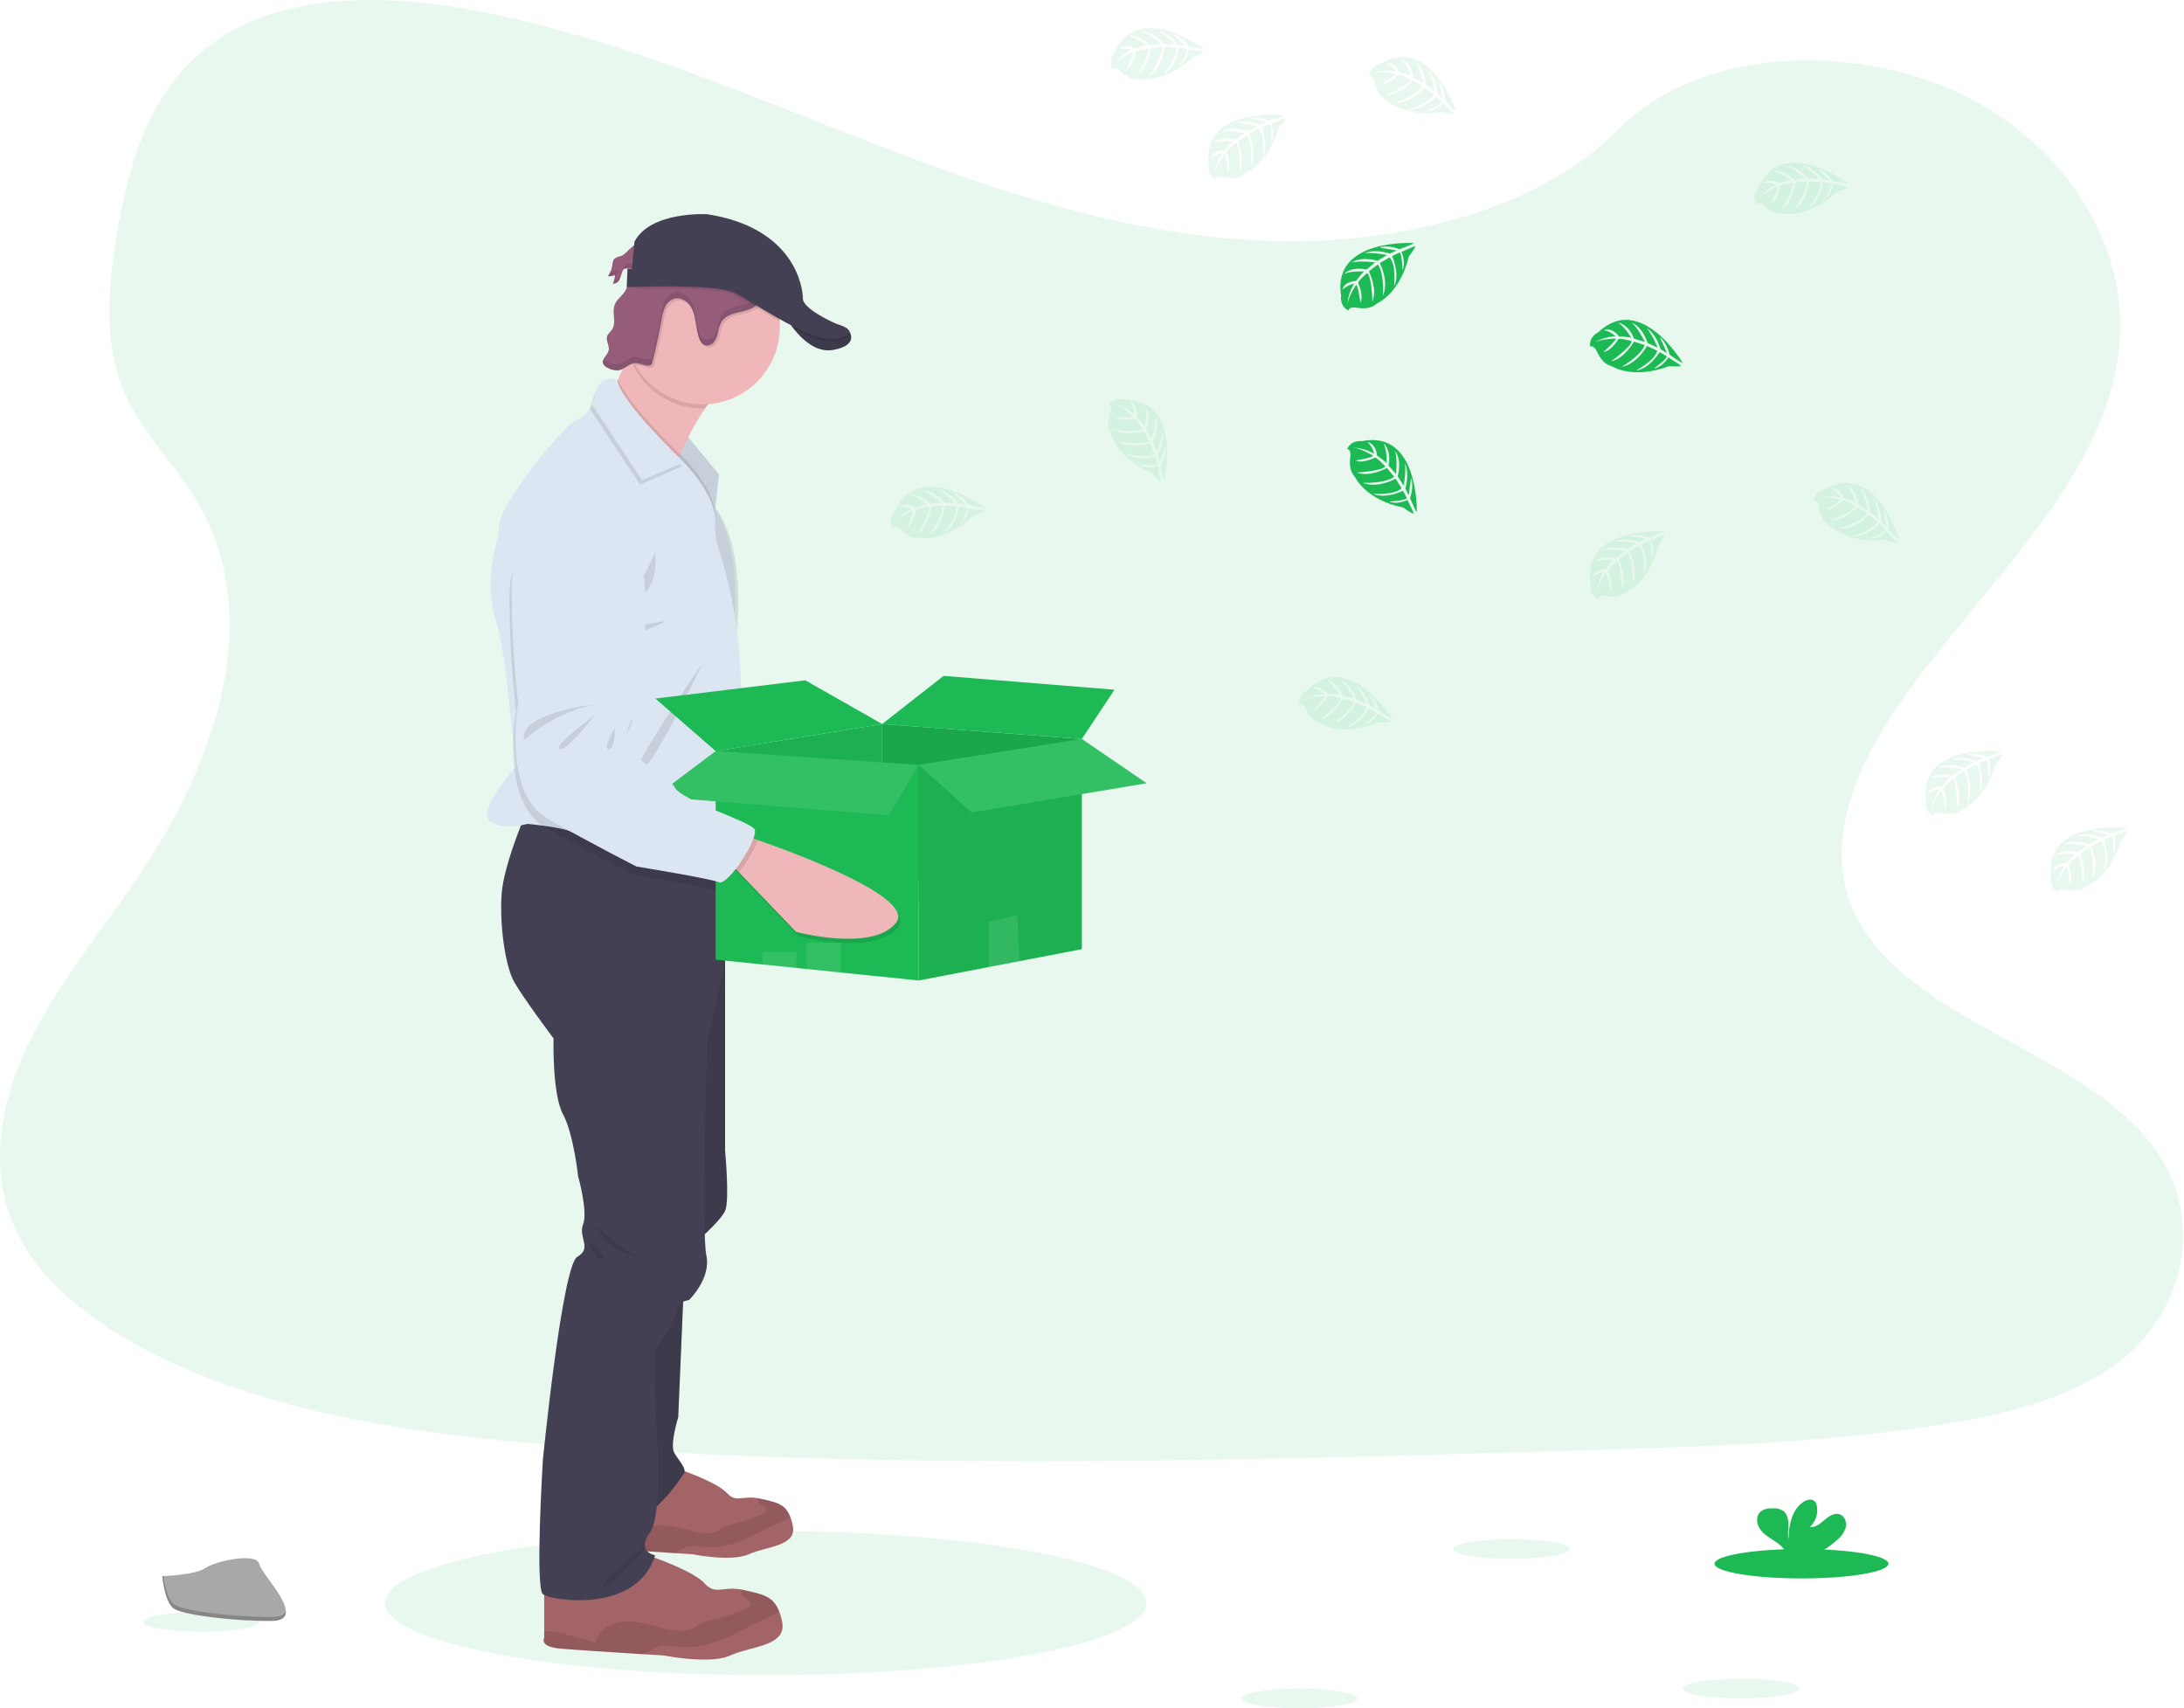 <svg xmlns="http://www.w3.org/2000/svg" version="1.1" viewBox="0 0 1010 790">
  <g fill="none" fill-rule="nonzero" stroke="none" stroke-width="1" transform="translate(-.004 .003)">
    <ellipse cx="354.134" cy="741.267" fill="#1DB954" opacity=".1" rx="176.1" ry="33.36"/>
    <path fill="#1DB954" d="M586.554 111.397c-64.72-2.24-126.36-23.14-185.22-46-58.86-22.86-117.16-48.18-180.33-60.29-40.63-7.79-87.1-8.9-119.83 12.86-31.51 21-41.69 57.15-47.16 90.72-4.12 25.26-6.54 51.85 4.74 75.5 7.84 16.42 21.74 30.22 31.36 45.95 33.47 54.72 9.81 122.2-26.45 175.63-17 25.06-36.75 49-49.88 75.65-13.13 26.65-19.2 57.29-7.71 84.55 11.38 27 38.51 47.24 67.9 61.49 59.69 28.95 130 37.23 198.61 41.93 151.83 10.38 304.46 5.89 456.69 1.38 56.34-1.66 112.92-3.35 168.34-12.06 30.78-4.84 62.55-12.52 84.9-31.06 28.36-23.53 35.39-63.37 16.38-92.87-31.88-49.5-120-61.79-142.31-114.9-12.26-29.24.33-61.8 18.16-88.91 38.24-58.17 102.33-109.2 105.7-175.68 2.32-45.66-28.49-91.39-76.13-113-49.93-22.65-119.18-19.8-156 17.69-37.95 38.56-104.61 53.41-161.76 51.42z" opacity=".1"/>
    <path fill="url(#linearGradient-1)" d="M535.124 361.737l-30.63-20.65 15.45-23-80.9-6.45-29.07 22.48-36.39-20.4-30.35 3.65-.36-8c-.376-8.34-1.214-16.653-2.51-24.9.13-2.5.22-5.37.21-8.49 0-13.15-1.78-30.58-9.6-42.2l1.8-16.18-14.6-17.25c2.345-4.67 5.018-9.168 8-13.46.5-.72 1-1.42 1.54-2.1 18.95-1.37 33.9-16.95 33.9-36 0-.88 0-1.76-.1-2.63 0-.35-.07-.71-.11-1.06 1.85 1 3.72 2 5.59 3 .35.5.75 1 1.19 1.59l.09.11.56.69.18.21c.2.24.41.47.62.71l.14.16c.53.59 1.09 1.19 1.69 1.78.071.058.138.122.2.19l.75.7.21.19c.64.57 1.32 1.12 2 1.64l.22.16.86.59.28.18c.33.2.67.41 1 .6l.12.07c.39.21.79.41 1.19.6l.2.08c.34.147.673.287 1 .42l.31.11c.35.12.69.23 1.05.33l.22.06c.44.11.88.2 1.33.27h.05c.424.069.851.112 1.28.13h.29c.383.02.767.02 1.15 0h.25c.48-.028.957-.084 1.43-.17 2.237-.294 4.386-1.065 6.3-2.26.487-.326.919-.728 1.28-1.19 2-2.62-.2-5.49-.2-5.49-.78-1.86-5.84-3.17-5.84-3.17s-16-6.68-16-12-4-32.92-45.29-39.23c0 0-26.86-1.51-34.41 12.87l-.16 1.68c-2.22 1.39-4.06 4.18-6.25 5-.946.203-1.859.54-2.71 1v-.19c-.253.221-.46.489-.61.79-.47.936-.752 1.955-.83 3-.225 1.276-.668 2.504-1.31 3.63-.179.32-.379.627-.6.92l-.17.27c1.161.09 2.327-.098 3.4-.55-.169 1.369-.505 2.712-1 4 1.298.042 2.502-.677 3.08-1.84v-.08l.13-.18c.251-.463.459-.948.62-1.45l-.11.12c.2-.65.38-1.31.6-1.95.101-.36.267-.699.49-1 .541-.546 1.31-.802 2.07-.69l-.41 8.67h.18a11.83 11.83 0 01-.88 1.82c-1.42 2.3-4 3.87-4.95 6.39-.41 1.215-.566 2.502-.46 3.78 0 .75.09 1.51.15 2.26v-.06c.14 2 .18 3.9-.9 5.51-.74 1.1-1.93 1.93-2.34 3.18-.113.348-.164.714-.15 1.08.08 1.096.309 2.176.68 3.21a.14.14 0 000-.06c.249.761.308 1.571.17 2.36-.45 2-2.88 3.67-2.76 5.58-.007.251.03.502.11.74.468.933 1.277 1.649 2.26 2 1.542.877 3.312 1.267 5.08 1.12.662-.12 1.303-.339 1.9-.65-.7 1.61-1.42 3.2-2.15 4.71-.11.24-.23.48-.35.72 0 0-6.18-4.13-9.69 4.29-1.025 1.75-1.758 3.655-2.17 5.64a13.42 13.42 0 01-.74 2.32c-1.558 2.638-3.89 4.733-6.68 6-7.16 3.28-36.08 39.35-36.59 48.69-.25 3.646-.867 7.257-1.84 10.78-2.277 8.295-2.861 16.964-1.72 25.49.357 2.755.949 5.475 1.77 8.13 3.07 9.33 5.12 26.74 5.12 26.74l3.32 30.22c-.123 4.171.057 8.345.54 12.49-3.39 3.87-17 20-11.8 24.39 4 3.46 11 2.89 14.93 2.18-3.31 8.19-8.52 22.43-9.21 32.21-1 14.47 1.71 33.64 6 41 4.29 7.36 18.59 26.24 18.59 26.24s-.67 25.9 4.44 35.31c5.11 9.41 7.17 28.93 7.17 28.93s4.77 16.48 2.38 22.54c-2.39 6.06 4.43 11.1-2.73 15.13-7.16 4.03-16.32 94.86-16.32 94.86s-3.69 59.53 0 62.56c.197.144.408.267.63.37v20s-2.56 4.2 7.85 5.05c7.13.57 27.34 1.86 39.33 2.61l9.29.58s22 4.38 31.72 0c9.72-4.38 26.95-4.28 24.39-15.85a32.92 32.92 0 00-1.36-4.63c-2.81-7.18-7.58-8-16.37-10-.51-.11-1-.21-1.45-.29-9.26-1.61-12.3 2.7-17.49-2.91-4.51-4.85-18.87-10.28-23.76-12 .12-.36.27-.71.39-1.08-1.385-.235-2.673-.863-3.71-1.81l13.25.84 7.89.49s18.7 3.73 27 0 22.9-3.63 20.72-13.46c-.287-1.34-.672-2.656-1.15-3.94-2.39-6.1-6.45-6.77-13.92-8.46-.43-.09-.83-.18-1.23-.25-7.87-1.37-10.45 2.29-14.86-2.47-3.78-4.06-15.71-8.61-20-10.16 0-2.22-3-5.38-4.89-8.55-2.22-3.7 1.88-16.65 1.88-16.65l2.34-53.73c.891-.397 1.834-.666 2.8-.8 0 0 10.58-10.1 8.19-20.86-.487-3.254-.741-6.539-.76-9.83 3.48-3.23 8.27-8 9.63-10.94 2.22-4.79 0-28 0-28v-88.75l17.7 1.79 16.06 1.65 4.89.5 16.06 1.62 36.91 3.73 33.26-6.3 14.39-2.72 29.59-5.6v-72.4l30.63-5.06zm-243.61-239.91l-2.06-.22c.68.03 1.4.16 2.06.22z"/>
    <path fill="#EFB7B9" d="M463.334 408.747c-10 14.31-45.95 6.73-45.95 6.73l-27.86-26.07-3.75-3.53 6.29-13.36s2 .55 5.43 1.53c18.01 5.23 74.28 22.67 65.84 34.7z"/>
    <path fill="#000000" d="M397.474 374.047c-1.23 4.28-4.6 10.69-7.95 15.36l-3.75-3.53 6.29-13.36s2.02.55 5.41 1.53z" opacity=".1"/>
    <path fill="#DCE6F2" d="M301.924 223.387s-25.68 11.39-24.42 39.36c.907 18.02 2.87 35.97 5.88 53.76 0 0-5.25 42.09 16.61 52.94 21.86 10.85 42.09 19.77 42.09 19.77s34.2 3.68 38.45 5.2 17.53-21.72 15.08-25.34c-2.45-3.62-33.84-11.21-37.84-17.25-4-6.04-13.25-9.77-13.25-9.77s-9.55-5.78-10.2-11c-.65-5.22 1.87-9.11 2.51-11.4.64-2.29 2.26-24.4 2.26-24.4s10.78-78.7-37.17-71.87z"/>
    <path fill="#000000" d="M318.874 315.357s-35.23 5.9-31.82 18.23c0 0 12.79-13.31 31.82-18.23zM319.144 320.347s-19.37 15.81-15.58 16.62c3.79.81 15.58-16.62 15.58-16.62zM328.454 325.857s-5.19 10.63-2 9.91c3.19-.72 2-9.91 2-9.91z" opacity=".1"/>
    <path fill="#000000" d="M398.774 375.177l-2.14-.61c.61-2 .78-3.62.28-4.37-2.45-3.62-33.82-11.2-37.81-17.25-3.99-6.05-13.25-9.77-13.25-9.77s-9.55-5.78-10.2-11c-.65-5.22 1.87-9.11 2.51-11.4.64-2.29 2.26-24.41 2.26-24.41s10.75-78.69-37.2-71.86c0 0-25.68 11.4-24.43 39.37.907 18.02 2.874 35.971 5.89 53.76 0 0-5.25 42.09 16.61 52.94 21.86 10.85 42.09 19.77 42.09 19.77s34.19 3.67 38.45 5.2c1.61.58 4.52-2.41 7.37-6.52l1.62 1.51 27.86 26.06s35.95 7.59 45.95-6.72c8.45-12.04-47.81-29.48-65.86-34.7z" opacity=".1"/>
    <path fill="#965D7B" d="M287.144 118.407c-.979.191-1.917.554-2.77 1.07-1 .83-1 2.25-1.25 3.49-.294 1.725-.978 3.36-2 4.78 1.138.083 2.279-.105 3.33-.55-.171 1.369-.507 2.712-1 4 1.273.032 2.446-.684 3-1.83.529-1.127.948-2.302 1.25-3.51.094-.361.257-.701.48-1 .92-1.09 2.63-.6 4.05-.46 2.407.203 4.734-.915 6.08-2.92 1.51-2.29 1.6-8.15-2-8.77-3.76-.62-6.1 4.56-9.17 5.7z"/>
    <g fill="#000000" opacity=".1">
      <path d="M284.274 120.707c.09-.49.15-1 .26-1.49-.95.83-1 2.24-1.25 3.49a11 11 0 01-.59 2.11c.787-1.255 1.324-2.651 1.58-4.11zM284.594 128.967c.498-1.287.834-2.63 1-4-1.001.421-2.085.61-3.17.55a11.57 11.57 0 01-1.15 2c1.134.088 2.272-.097 3.32-.54-.166 1.37-.502 2.713-1 4 1.272.03 2.444-.685 3-1.83a7.46 7.46 0 00.6-1.43c-.596.833-1.577 1.305-2.6 1.25zM293.374 122.167c-1.42-.14-3.14-.63-4.06.46-.219.302-.382.64-.48 1-.09.26-.17.53-.24.8.95-.75 2.49-.35 3.78-.22 2.405.196 4.73-.92 6.08-2.92.303-.486.529-1.015.67-1.57-1.391 1.721-3.545 2.639-5.75 2.45z"/>
    </g>
    <path fill="#DCE6F2" d="M317.244 200.997l15.25 18.34-1.99 18.51-18.43-28.85z"/>
    <path fill="#000000" d="M332.484 219.337l-1.87 17.41-.12 1.1-16.63-26.04-1.79-2.81.52-.81 4.64-7.19 1.03 1.24z" opacity=".1"/>
    <path fill="#EFB7B9" d="M340.404 176.167c-5.16 1.48-10.09 6.56-14.38 12.73-2.9 4.257-5.493 8.715-7.76 13.34-1.41 2.82-2.65 5.53-3.68 7.89l-.72 1.68c-1.74 4.11-2.71 6.86-2.71 6.86s-39.5-29.7-33.25-31.7c2.1-.67 4.86-5.17 7.59-10.84l.34-.72c1.73-3.64 3.43-7.7 4.94-11.52 3.09-7.85 5.38-14.67 5.38-14.67s60 22.45 44.25 26.95z"/>
    <path fill="#444053" d="M364.034 147.547s9.12 16.5 21.37 14.25c12.25-2.25 7.21-8.86 7.21-8.86l-28.58-5.39z"/>
    <path fill="#A36468" d="M346.364 718.697c-8.08 3.69-26.35 0-26.35 0l-7.7-.48c-10-.64-26.74-1.72-32.66-2.2-8.64-.71-6.52-4.25-6.52-4.25v-21.39l41.92-10.62s16.57 5.67 21.11 10.62c4.31 4.72 6.83 1.09 14.52 2.45.38.07.78.15 1.2.25 7.3 1.67 11.26 2.33 13.6 8.38.47 1.271.848 2.574 1.13 3.9 2.16 9.74-12.18 9.67-20.25 13.34z"/>
    <path fill="#000000" d="M365.484 701.457c-1.502.939-3.081 1.748-4.72 2.42-5.5 2.51-10.73 5.57-16.29 7.94-5.56 2.37-11.55 4.06-17.57 3.61-3.15-.23-6.37-1-9.38-.1-1.861.719-3.615 1.691-5.21 2.89-10-.64-26.74-1.72-32.66-2.2-8.64-.71-6.52-4.25-6.52-4.25v-2.5c.31 0 .66-.09 1.06-.12 2.069-.033 4.13.274 6.1.91 4.34 1.18 8.66 2.34 13 3.5.721-2.722 2.529-5.029 5-6.38 2.477-1.315 5.257-1.953 8.06-1.85 6.73.09 13.1 3.28 19.82 3.6 1.879.173 3.77-.144 5.49-.92.92-.46 1.73-1.13 2.63-1.64 1.44-.697 2.962-1.211 4.53-1.53 4.407-1.097 8.734-2.494 12.95-4.18 1.2-.47 2.6-1.32 2.44-2.6-.21-1.7-2.88-1.9-3.58-3.46-.25-.57-.221-1.225.08-1.77.38.07.78.15 1.2.25 7.27 1.67 11.23 2.33 13.57 8.38z" opacity=".1"/>
    <path fill="#A36468" d="M337.824 765.497c-9.5 4.34-31 0-31 0l-9.05-.53c-11.72-.75-31.46-2-38.43-2.59-10.17-.84-7.67-5-7.67-5v-25.21l49.33-12.5s19.5 6.67 24.84 12.5c5.07 5.55 8 1.28 17.09 2.88.45.08.92.18 1.41.29 8.59 2 13.25 2.75 16 9.87a32.1 32.1 0 011.33 4.59c2.48 11.46-14.35 11.37-23.85 15.7z"/>
    <path fill="#000000" d="M360.324 745.207c-1.767 1.104-3.624 2.057-5.55 2.85-6.47 2.95-12.63 6.55-19.17 9.34-6.54 2.79-13.59 4.77-20.68 4.25-3.7-.27-7.49-1.2-11-.12-2.199.857-4.269 2.014-6.15 3.44-11.72-.75-31.46-2-38.43-2.59-10.17-.84-7.67-5-7.67-5v-2.94c.414-.068.831-.114 1.25-.14 2.436-.044 4.863.317 7.18 1.07l15.29 4.12c.861-3.212 3.005-5.928 5.93-7.51 2.915-1.554 6.189-2.306 9.49-2.18 7.92.11 15.41 3.86 23.32 4.24 2.203.201 4.42-.168 6.44-1.07 1.09-.55 2-1.34 3.1-1.93 1.691-.828 3.483-1.433 5.33-1.8 5.157-1.301 10.222-2.945 15.16-4.92 1.41-.56 3.06-1.56 2.87-3.06-.25-2-3.39-2.24-4.22-4.08-.283-.673-.247-1.438.1-2.08.45.08.92.18 1.41.29 8.59 1.92 13.25 2.7 16 9.82z" opacity=".1"/>
    <path fill="#444053" d="M316.324 592.507l-2.67 62.83s-4 12.83-1.83 16.5 5.83 7.33 4.5 9.5-17.33 25.63-22.5 16.63c-5.17-9-10.27-48-10.27-48l4.77-48.17 28-9.29zM327.904 435.967l7.42 9.92v86.28s2.17 23 0 27.75-13.17 14.25-13.17 14.25l-9.25-47.5 2-50.25 13-40.45z"/>
    <path fill="#000000" d="M316.324 592.507l-2.67 62.83s-4 12.83-1.83 16.5 5.83 7.33 4.5 9.5-17.33 25.63-22.5 16.63c-5.17-9-10.27-48-10.27-48l4.77-48.17 28-9.29zM327.904 435.967l7.42 9.92v86.28s2.17 23 0 27.75-13.17 14.25-13.17 14.25l-9.25-47.5 2-50.25 13-40.45z" opacity=".1"/>
    <path fill="#444053" d="M335.324 399.167v46.67l-8.33 36.33s-2.67 87.67-.34 98.33c2.33 10.66-8 20.67-8 20.67s-6 .67-6 5.33-10 18-10 18l.33 26s4.34 48.67-2.33 58c-6.67 9.33 2.33 10.67 2.33 10.67-8.33 27.33-48.33 21-51.94 18-3.61-3 0-62 0-62s8.94-90 15.94-94 .34-9 2.67-15-2.33-22.33-2.33-22.33-2-19.34-7-28.67c-5-9.33-4.34-35-4.34-35s-14-18.67-18.16-26c-4.16-7.33-6.84-26.33-5.84-40.67.68-9.69 5.77-23.8 9-31.92 1.55-3.89 2.67-6.41 2.67-6.41l.95.25 54.62 14.3 36.1 9.45z"/>
    <path fill="#000000" d="M340.404 176.167c-5.16 1.48-10.09 6.56-14.38 12.73h-1.12c-12.799.009-24.625-6.831-31-17.93-1.309-2.259-2.362-4.658-3.14-7.15 3.09-7.85 5.38-14.67 5.38-14.67s60.01 22.52 44.26 27.02z" opacity=".1"/>
    <path fill="#EFB7B9" d="M360.654 151.167c.024 14.995-9.311 28.411-23.379 33.599-14.068 5.189-29.879 1.047-39.597-10.373-9.718-11.42-11.276-27.69-3.904-40.747 1.084-1.936 2.349-3.764 3.78-5.46 2.358-2.809 5.13-5.244 8.22-7.22 10.618-6.747 24-7.417 35.239-1.764 11.239 5.653 18.679 16.797 19.591 29.344.02.88.05 1.75.05 2.62z"/>
    <path fill="#000000" d="M330.614 236.747l-.12 1.1-16.63-26c-1.74 4.11-2.71 6.86-2.71 6.86s-39.5-29.74-33.25-31.74c2.1-.67 4.86-5.17 7.59-10.84l.34-.72c2.9 8.64 19.75 25.91 26.76 32.83.81.8 1.48 1.46 2 1.94l1.07 1 .56.56c2.55 2.63 13.31 14.23 14.39 25.01z" opacity=".1"/>
    <path fill="#DCE6F2" d="M343.044 324.967l-1.82 58.57-.32 10.43s-21.56-2-41.68-4.2c-16.2-1.77-31.47-3.68-33.82-4.8-3-1.41-9.43-2.5-14.5-3.19-3.92-.53-7-.81-7-.81s-1.15.34-2.92.66c-3.86.7-10.64 1.27-14.59-2.16-5.05-4.39 8.22-20.34 11.53-24.17l.73-.83-1.25-11.55-3.25-29.95s-2-17.25-5-26.5c-.802-2.63-1.381-5.323-1.73-8.05-1.115-8.448-.544-17.034 1.68-25.26.95-3.495 1.553-7.076 1.8-10.69.5-9.25 28.75-45 35.75-48.25 3.149-1.468 5.683-3.995 7.16-7.14.488-.989.854-2.033 1.09-3.11 3-13 10.59-7.84 10.59-7.84 1.83 10.17 30.16 37.09 30.16 37.09l.56.56c2.81 2.88 15.33 16.4 14.44 27.94-.178 4.295.464 8.585 1.89 12.64 5.763 18.145 9.075 36.978 9.85 56l.65 14.61z"/>
    <path fill="#000000" d="M302.904 255.417s-7 17-12.25 19.75 14.75 5.8 12.25-19.75zM308.154 287.167s-16 2-16 5 16-5 16-5zM324.904 306.667s-23.25 49.5-29.75 51 29.75-51 29.75-51zM315.214 215.727l-19.23 8.36-23.21-35.06c.488-.989.854-2.033 1.09-3.11 3-13 10.59-7.84 10.59-7.84 1.83 10.17 30.16 37.09 30.16 37.09l.6.56z" opacity=".1"/>
    <path fill="#DCE6F2" d="M316.214 213.727l-19.23 8.36-23.21-35.06c.488-.989.854-2.033 1.09-3.11 3-13 10.59-7.84 10.59-7.84 1.83 10.17 30.16 37.09 30.16 37.09l.6.56z"/>
    <path fill="#000000" d="M340.904 393.967s-21.56-2-41.68-4.2l36.1 9.45v11c-1.58 1.43-2.95 2.17-3.84 1.79-4.16-1.75-38.11-7.25-38.11-7.25s-19.72-10-41-22a16.43 16.43 0 01-1.5-.94c-2.481-1.685-4.619-3.826-6.3-6.31-3.93-5.69-5.85-13-6.68-20.17-.467-4.109-.64-8.246-.52-12.38.103-4.687.531-9.362 1.28-13.99-2.058-17.926-3.06-35.957-3-54 .25-28 26.5-38 26.5-38 48.25-4.25 33.29 73.75 33.29 73.75s-2.79 22-3.55 24.25c-.76 2.25-3.49 6-3.12 11.25.37 5.25 9.59 11.53 9.59 11.53s9 4.22 12.71 10.47c2.7 4.61 20.24 10.86 30.15 15.32l-.32 10.43zM357.064 128.967c.018 1.647-.323 3.278-1 4.78a29.55 29.55 0 01-1.78 3.56c-1.052 2.107-2.546 3.962-4.38 5.44-2.31 1.65-5.23 2.11-8 2.78-2.77.67-5.65 1.74-7.23 4.1-.856 1.517-1.429 3.178-1.69 4.9-.265 1.721-.952 3.349-2 4.74-1.122 1.396-3.047 1.857-4.68 1.12-.836-.564-1.471-1.38-1.81-2.33-1.14-2.57-1.43-5.42-1.89-8.19-.46-2.77-1.11-5.62-2.81-7.85-1.7-2.23-4.71-3.7-7.38-2.83-1.806.695-3.25 2.096-4 3.88-.739 1.767-1.246 3.623-1.51 5.52-1.24 6.787-2.703 13.533-4.39 20.24-.051.275-.164.535-.33.76-.266.265-.625.416-1 .42-2.24.3-4.39-1.27-6.65-1.1-.233.016-.464.052-.69.11-7.485-13.008-6.043-29.308 3.61-40.8l.18-.05c1.503-.534 2.87-1.394 4-2.52 1.444-1.445 2.78-2.992 4-4.63l.8-1c2.299-2.769 4.917-5.256 7.8-7.41.787-.645 1.69-1.134 2.66-1.44.83-.162 1.681-.189 2.52-.08 3.453.415 6.935.545 10.41.39 2.421-.381 4.862-.628 7.31-.74 6.33.18 11.73 4.65 15.73 9.55 2.15 2.51 4.07 5.4 4.2 8.68z" opacity=".1"/>
    <path fill="#965D7B" d="M289.104 134.597c-1.39 2.28-3.9 3.83-4.84 6.33-1.38 3.63.95 8.15-1.19 11.39-.71 1.09-1.88 1.9-2.28 3.15-.68 2.11 1.18 4.36.7 6.53s-3.34 4-2.58 6.12c.449.925 1.237 1.641 2.2 2 1.515.869 3.259 1.256 5 1.11 2.73-.45 4.76-3.13 7.53-3.33 2.25-.16 4.4 1.4 6.64 1.11.375-.013.732-.167 1-.43.17-.223.283-.484.33-.76 1.68-6.7 3.147-13.447 4.4-20.24.255-1.898.76-3.754 1.5-5.52.756-1.78 2.198-3.179 4-3.88 2.67-.86 5.67.6 7.38 2.83s2.36 5.08 2.82 7.85c.46 2.77.75 5.62 1.88 8.19.343.953.981 1.773 1.82 2.34 1.5.87 3.52.18 4.67-1.12 1.054-1.391 1.741-3.024 2-4.75.261-1.719.834-3.376 1.69-4.89 1.58-2.36 4.47-3.43 7.23-4.1 2.76-.67 5.67-1.14 8-2.79 1.831-1.476 3.325-3.328 4.38-5.43 1.48-2.58 2.86-5.38 2.74-8.35-.13-3.24-2.05-6.13-4.1-8.65-4-4.9-9.41-9.37-15.74-9.54-2.449.102-4.89.35-7.31.74-3.475.156-6.957.022-10.41-.4-.84-.1-1.69-.07-2.52.09-.971.297-1.873.786-2.65 1.44-2.886 2.15-5.508 4.634-7.81 7.4-1.485 1.968-3.095 3.839-4.82 5.6-1.131 1.127-2.497 1.991-4 2.53-1 .28-2 .08-2.95.39-2.95.93-3.34 4.78-4.71 7.04z"/>
    <path fill="#000000" d="M385.404 161.787c-8 1.47-14.63-5-18.3-9.72-1.127-1.433-2.153-2.944-3.07-4.52l27.46 5.18 1.11.21s5.05 6.61-7.2 8.85z" opacity=".1"/>
    <g fill="#000000" opacity=".1">
      <path d="M281.494 159.137c.112-1.308-.087-2.624-.58-3.84 0 .1-.09.2-.12.3-.43 1.34.15 2.73.52 4.12a3 3 0 00.18-.58zM283.874 142.767a22.22 22.22 0 00.08 4.15 22.28 22.28 0 00-.08-4.15zM353.324 133.417c-1.052 2.107-2.546 3.962-4.38 5.44-2.31 1.65-5.22 2.11-8 2.78-2.78.67-5.65 1.74-7.23 4.1-.855 1.518-1.427 3.178-1.69 4.9-.26 1.725-.948 3.358-2 4.75-1.15 1.3-3.17 2-4.67 1.12-.839-.567-1.477-1.387-1.82-2.34-1.13-2.57-1.43-5.41-1.88-8.19-.45-2.78-1.12-5.62-2.82-7.85-1.7-2.23-4.71-3.7-7.38-2.83-1.804.698-3.247 2.098-4 3.88-.74 1.766-1.245 3.622-1.5 5.52-1.247 6.793-2.713 13.54-4.4 20.24-.047.276-.16.537-.33.76-.268.263-.625.417-1 .43-2.24.29-4.39-1.27-6.64-1.11-2.77.2-4.8 2.88-7.53 3.32-1.741.156-3.488-.232-5-1.11-.695-.299-1.319-.742-1.83-1.3-.474.679-.61 1.538-.37 2.33.44.931 1.231 1.65 2.2 2 1.512.878 3.259 1.266 5 1.11 2.73-.44 4.76-3.12 7.53-3.32 2.25-.16 4.4 1.4 6.64 1.11.375-.013.732-.167 1-.43.17-.223.283-.484.33-.76 1.68-6.667 3.147-13.413 4.4-20.24.255-1.898.76-3.754 1.5-5.52.753-1.782 2.196-3.182 4-3.88 2.67-.87 5.67.6 7.38 2.83s2.36 5.08 2.82 7.85c.46 2.77.75 5.62 1.88 8.19.343.953.981 1.773 1.82 2.34 1.5.87 3.52.18 4.67-1.12 1.052-1.392 1.74-3.025 2-4.75.263-1.722.835-3.382 1.69-4.9 1.58-2.36 4.47-3.42 7.23-4.1 2.76-.68 5.67-1.13 8-2.78 1.834-1.478 3.328-3.333 4.38-5.44 1.48-2.57 2.86-5.37 2.74-8.34a10.74 10.74 0 00-.12-1.14c-.482 2.289-1.37 4.473-2.62 6.45z"/>
    </g>
    <path fill="#000000" d="M356.104 133.717c2.564 4.56 4.084 9.632 4.45 14.85-8.91-5-17.29-10.49-21.52-12.4-7.37-3.33-34.93-2.83-45.29-2.52 1.084-1.936 2.349-3.764 3.78-5.46 2.367-2.812 5.149-5.246 8.25-7.22 8.299-5.267 18.4-6.887 27.93-4.479 9.53 2.408 17.649 8.632 22.45 17.209l-.05.02zM387.904 157.547c-4.81 1.48-12.66-1.38-20.8-5.48-1.127-1.433-2.153-2.944-3.07-4.52l27.46 5.18c1.82 1.24 2.28 3.01-3.59 4.82z" opacity=".1"/>
    <path fill="#444053" d="M327.034 99.047s-26.25-1.5-33.63 12.75l-1.19 12.63-2-.22-.4 8.59s40.12-1.75 49.25 2.37c9.13 4.12 37.5 24.88 48.87 21.38 11.37-3.5-1-6.75-1-6.75s-15.65-6.63-15.65-11.83-3.88-32.67-44.25-38.92z"/>
    <path fill="#000000" d="M276.404 567.247s16.75 16.25 24 15c0 0-20.5-1.75-24-15zM272.904 574.777s1.5 8.36 5.5 7.54c4-.82-5.5-7.54-5.5-7.54zM299.154 714.497s-23.78 18.5-19.77 19c4.01.5 19.77-19 19.77-19z" opacity=".1"/>
    <path fill="#1DB954" d="M330.964 347.327l77-12.53v72.9l-73.16-3.83z"/>
    <path fill="#000000" d="M330.964 347.327l77-12.53v72.9l-73.16-3.83z" opacity=".05"/>
    <path fill="#1DB954" d="M407.964 334.797l92.34 6.91-5.11 63.44-87.23 2.55z"/>
    <path fill="#000000" d="M407.964 334.797l92.34 6.91-5.11 63.44-87.23 2.55z" opacity=".1"/>
    <path fill="#1DB954" d="M436.354 312.547l-28.39 22.25 92.34 6.91 15.09-22.77zM303.084 323.027l69.32-8.44 35.56 20.21-77 12.53zM424.844 353.727v99.67l-36.07-3.7-15.69-1.6-4.78-.5-15.68-1.61-21.66-2.22v-96.44l76.99 5.24z"/>
    <path fill="#1DB954" d="M500.304 341.707v97.2l-28.91 5.55-14.06 2.7-32.49 6.24v-99.67z"/>
    <path fill="#000000" d="M500.304 438.907l-28.91 5.55-14.06 2.7-32.49 6.24v-99.67l75.46-12.02z" opacity=".05"/>
    <path fill="#1DB954" d="M303.084 368.307l27.88-20.98 93.88 6.4-13.82 23.28z"/>
    <path fill="#FFFFFF" d="M303.084 368.307l27.88-20.98 93.88 6.4-13.82 23.28z" opacity=".1"/>
    <path fill="#1DB954" d="M500.304 341.707l-75.46 12.02 24.56 22 80.83-13.56z"/>
    <path fill="#FFFFFF" d="M500.304 341.707l-75.46 12.02 24.56 22 80.83-13.56zM471.394 444.457l-14.06 2.7v-20.77l13.17-3.32zM388.774 435.957v13.74l-15.69-1.6v-12.14zM368.304 440.287v7.31l-15.68-1.61v-5.7z" opacity=".1"/>
    <path fill="#000000" d="M415.404 428.667c-10.75 13.75-46.25 4.25-46.25 4.25l-26.38-27.52-3.58-3.73 7-13s2 .66 5.34 1.82c17.68 6.18 72.92 26.61 63.87 38.18z" opacity=".1"/>
    <path fill="#EFB7B9" d="M414.404 426.667c-10.75 13.75-46.25 4.25-46.25 4.25l-26.38-27.52-3.58-3.73 7-13s2 .66 5.34 1.82c17.68 6.18 72.92 26.61 63.87 38.18z"/>
    <path fill="#000000" d="M350.494 388.487c-1.46 4.2-5.17 10.42-8.76 14.91l-3.58-3.73 7-13s2.01.66 5.34 1.82z" opacity=".1"/>
    <path fill="#DCE6F2" d="M263.154 232.967s-26.25 10-26.5 38c-.06 18.043.942 36.074 3 54 0 0-7.5 41.75 13.75 53.75s41 22 41 22 33.95 5.5 38.12 7.25c4.17 1.75 18.66-20.75 16.41-24.5s-33.16-13-36.83-19.25c-3.67-6.25-12.71-10.46-12.71-10.46s-9.22-6.29-9.59-11.54c-.37-5.25 2.35-9 3.12-11.25s3.56-24.25 3.56-24.25 14.92-78.05-33.33-73.75z"/>
    <path fill="#000000" d="M275.154 325.667s-35.5 4-32.75 16.5c0 0 13.49-12.61 32.75-16.5zM275.154 330.667s-20.15 14.75-16.45 15.75c3.7 1 16.45-15.75 16.45-15.75zM284.154 336.667s-5.75 10.34-2.5 9.8c3.25-.54 2.5-9.8 2.5-9.8z" opacity=".1"/>
    <path fill="#1DB954" d="M653.774 112.387s-38-2.29-33.56 24.37c0 0-.89 4.71 3.38 6.85 0 0 .07-2 3.9-1.31 1.364.23 2.75.297 4.13.2 1.87-.125 3.647-.859 5.06-2.09 0 0 10.69-4.41 14.85-21.89 0 0 3.08-3.82 3-4.8l-6.42 2.75s2.19 4.63.46 8.48c0 0-.2-8.31-1.44-8.12-.25 0-3.33 1.61-3.33 1.61s3.77 8.06.92 13.93c0 0 1.08-9.94-2.1-13.35l-4.52 2.64s4.41 8.33 1.42 15.13c0 0 .77-10.43-2.37-14.49l-4.1 3.19s4.15 8.22 1.62 13.86c0 0-.33-12.14-2.51-13.06 0 0-3.58 3.16-4.12 4.46 0 0 2.83 6 1.07 9.11 0 0-1.08-8.09-2-8.13 0 0-3.57 5.36-3.94 9 .173-3.393 1.231-6.683 3.07-9.54-2.058.389-3.956 1.373-5.46 2.83 0 0 .55-3.79 6.34-4.12 0 0 3-4.07 3.74-4.32 0 0-5.76-.48-9.25 1.07 0 0 3.07-3.57 10.31-2l4-3.3s-7.58-1-10.8.11c0 0 3.7-3.16 11.89-.86l4.4-2.63s-6.46-1.4-10.31-.89c0 0 4.06-2.19 11.6.18l3.15-1.41s-4.74-.93-6.12-1.08c-1.38-.15-1.46-.53-1.46-.53 2.999-.499 6.077-.153 8.89 1 0 0 6.75-2.43 6.61-2.85z"/>
    <path fill="#1DB954" d="M769.234 245.727s-38-2.29-33.56 24.37c0 0-.89 4.71 3.38 6.85 0 0 .07-2 3.91-1.31 1.364.23 2.75.297 4.13.2 1.848-.134 3.602-.864 5-2.08 0 0 10.7-4.42 14.86-21.9 0 0 3.07-3.81 2.95-4.79l-6.42 2.74s2.19 4.63.47 8.48c0 0-.21-8.31-1.44-8.12-.25 0-3.34 1.61-3.34 1.61s3.78 8.07.93 13.93c0 0 1.08-9.94-2.11-13.35l-4.47 2.61s4.41 8.33 1.42 15.13c0 0 .77-10.43-2.37-14.49l-4.09 3.2s4.14 8.21 1.62 13.85c0 0-.33-12.14-2.51-13.06 0 0-3.58 3.16-4.13 4.46 0 0 2.84 6 1.08 9.11 0 0-1.08-8.09-2-8.13 0 0-3.57 5.36-3.94 9 .179-3.394 1.24-6.682 3.08-9.54-2.06.39-3.961 1.374-5.47 2.83 0 0 .56-3.79 6.35-4.12 0 0 2.95-4.07 3.74-4.32 0 0-5.76-.48-9.25 1.07 0 0 3.07-3.57 10.3-1.95l4-3.3s-7.59-1-10.8.11c0 0 3.7-3.16 11.89-.86l4.4-2.63s-6.47-1.39-10.32-.89c0 0 4.07-2.19 11.61.18l3.15-1.41s-4.74-.93-6.13-1.08c-1.39-.15-1.46-.53-1.46-.53 3.002-.499 6.084-.153 8.9 1 0 0 6.76-2.45 6.64-2.87zM538.384 222.057s8.75-37.09-18.29-37.22c0 0-4.49-1.68-7.32 2.16 0 0 1.93.41.62 4.07-.453 1.294-.755 2.636-.9 4-.194 1.859.224 3.73 1.19 5.33 0 0 2.53 11.3 19 18.38 0 0 3.24 3.68 4.22 3.72l-1.6-6.79s-4.94 1.37-8.44-1c0 0 8.23 1.21 8.24 0 0-.25-1-3.56-1-3.56s-8.59 2.34-13.89-1.47c0 0 9.61 2.76 13.52.21l-1.8-4.92s-9 2.93-15.16-1.18c0 0 10.15 2.54 14.69.14l-2.45-4.58s-8.8 2.68-13.93-.77c0 0 12 1.74 13.3-.24 0 0-2.5-4.07-3.69-4.83 0 0-6.36 1.78-9.16-.49 0 0 8.15.31 8.34-.55 0 0-4.67-4.43-8.23-5.43 3.318.755 6.381 2.361 8.89 4.66-.037-2.096-.683-4.136-1.86-5.87 0 0 3.64 1.2 3 7 0 0 3.5 3.6 3.61 4.42 0 0 1.45-5.59.52-9.3 0 0 3 3.64.17 10.49l2.56 4.55s2.32-7.3 1.73-10.66c0 0 2.49 4.18-1.18 11.86l1.85 4.79s2.47-6.14 2.63-10c0 0 1.47 4.38-2.16 11.41l.86 3.34s1.72-4.51 2.1-5.85c.38-1.34.77-1.35.77-1.35-.015 3.042-.877 6.02-2.49 8.6 0 0 1.31 6.98 1.74 6.93zM455.164 234.697s-30.52-22.83-41.43 1.9c0 0-3.33 3.45-.94 7.58 0 0 1.14-1.61 4 1.06 1.013.942 2.134 1.761 3.34 2.44 1.633.909 3.519 1.261 5.37 1 0 0 11.36 2.19 24.44-10.12 0 0 4.67-1.5 5.11-2.38l-6.89-1.21s-.72 5.07-4.27 7.34c0 0 4.39-7.06 3.25-7.57-.23-.11-3.67-.5-3.67-.5s-1.28 8.82-6.88 12.15c0 0 6.37-7.71 5.58-12.31l-5.23-.28s-.89 9.39-7.13 13.43c0 0 6.37-8.29 6-13.41l-5.18.42s-1.05 9.13-6.26 12.45c0 0 6.39-10.32 5.08-12.28 0 0-4.73.67-5.9 1.45 0 0-.91 6.54-4.11 8.2 0 0 3.55-7.35 2.83-7.86 0 0-5.93 2.51-8.26 5.37 2.016-2.738 4.711-4.903 7.82-6.28-1.934-.804-4.061-1.026-6.12-.64 0 0 2.54-2.86 7.56.05 0 0 4.7-1.77 5.5-1.55 0 0-4.55-3.57-8.32-4.19 0 0 4.54-1.3 9.69 4l5.19-.53s-5.77-5-9.08-5.84c0 0 4.83-.61 10.4 5.81l5.12.23s-4.63-4.72-8.12-6.42c0 0 4.59.4 9.59 6.53l3.41.55s-3.45-3.38-4.53-4.26c-1.08-.88-.93-1.25-.93-1.25 2.782 1.232 5.167 3.212 6.89 5.72 0 0 6.95 1.61 7.08 1.2zM556.774 22.587s-30.52-22.84-41.43 1.9c0 0-3.33 3.45-.94 7.58 0 0 1.14-1.61 4 1.06 1.018.938 2.143 1.753 3.35 2.43 1.633.91 3.519 1.261 5.37 1 0 0 11.36 2.19 24.44-10.13 0 0 4.67-1.49 5.1-2.38l-6.89-1.19s-.71 5.07-4.27 7.34c0 0 4.4-7.06 3.26-7.57-.23-.11-3.67-.5-3.67-.5s-1.32 8.84-6.92 12.15c0 0 6.36-7.71 5.58-12.31l-5.23-.28s-.9 9.39-7.13 13.42c0 0 6.37-8.29 6-13.41l-5.17.42s-1.06 9.14-6.27 12.46c0 0 6.4-10.32 5.09-12.28 0 0-4.73.67-5.9 1.45 0 0-.91 6.54-4.11 8.2 0 0 3.55-7.35 2.83-7.87 0 0-5.93 2.52-8.26 5.38 2.013-2.741 4.709-4.907 7.82-6.28-1.936-.81-4.068-1.033-6.13-.64 0 0 2.55-2.86 7.57.05 0 0 4.7-1.78 5.5-1.55 0 0-4.55-3.57-8.32-4.2 0 0 4.53-1.29 9.68 4l5.19-.53s-5.76-5-9.08-5.85c0 0 4.83-.6 10.41 5.82l5.12.22s-4.63-4.72-8.13-6.41c0 0 4.6.4 9.6 6.53l3.4.55s-3.46-3.34-4.54-4.2c-1.08-.86-.93-1.24-.93-1.24 2.783 1.231 5.168 3.211 6.89 5.72 0 0 6.95 1.52 7.12 1.14zM673.394 51.517s-12.2-36.11-35.21-21.92c0 0-4.7 1-5.07 5.71 0 0 1.85-.68 2.67 3.12.305 1.352.764 2.664 1.37 3.91.826 1.677 2.174 3.042 3.84 3.89 0 0 8.12 8.25 25.88 5.52 0 0 4.69 1.42 5.55.93l-5-4.91s-3.46 3.77-7.68 3.62c0 0 7.63-3.32 7-4.39-.13-.21-2.74-2.48-2.74-2.48s-6.06 6.53-12.56 6.1c0 0 9.61-2.74 11.57-7l-4.14-3.19s-6.06 7.22-13.49 7c0 0 10-3.21 12.53-7.65l-4.5-2.59s-6 6.93-12.22 6.71c0 0 11.12-4.87 11.15-7.23 0 0-4.27-2.13-5.68-2.15 0 0-4.46 4.87-8 4.43 0 0 7.08-4.05 6.78-4.88 0 0-6.3-1.29-9.85-.25 3.211-1.118 6.658-1.376 10-.75-1.141-1.761-2.771-3.151-4.69-4 0 0 3.72-.91 6.21 4.33 0 0 4.88 1.21 5.4 1.84 0 0-1.72-5.51-4.47-8.17 0 0 4.47 1.51 5.69 8.82l4.58 2.5s-1.89-7.41-4.17-10c0 0 4.33 2.24 5.27 10.69l4.1 3.09s-1.14-6.52-3.06-9.9c0 0 3.56 2.94 4.2 10.83l2.49 2.38s-.92-4.74-1.3-6.08c-.38-1.34-.07-1.43-.07-1.43 1.59 2.594 2.431 5.578 2.43 8.62 0 0 4.84 5.19 5.19 4.93zM593.774 53.297s-37.9-4.22-34.77 22.67c0 0-1.13 4.66 3 7 0 0 .17-2 4-1.1 1.354.291 2.736.429 4.12.41 1.87-.034 3.678-.676 5.15-1.83 0 0 10.91-3.87 16-21.12 0 0 3.26-3.65 3.19-4.64l-6.55 2.42s2 4.73 0 8.49c0 0 .21-8.31-1-8.18-.25 0-3.41 1.44-3.41 1.44s3.36 8.25.22 14c0 0 1.58-9.88-1.43-13.44l-4.65 2.4s4 8.55.65 15.19c0 0 1.3-10.38-1.63-14.59l-4.25 3s3.72 8.41.91 13.92c0 0 .29-12.14-1.84-13.17 0 0-3.74 3-4.35 4.24 0 0 2.53 6.1.62 9.15 0 0-.67-8.13-1.55-8.21 0 0-3.84 5.17-4.4 8.82.347-3.384 1.574-6.618 3.56-9.38-2.075.287-4.021 1.173-5.6 2.55 0 0 .74-3.75 6.54-3.79 0 0 3.15-3.91 4-4.12 0 0-5.73-.77-9.3.6 0 0 3.25-3.42 10.39-1.43l4.21-3.09s-7.61-1.54-10.83-.54c0 0 3.86-3 11.92-.25l4.53-2.41s-6.39-1.72-10.26-1.41c0 0 4.17-2 11.58.77l3.22-1.25s-4.69-1.17-6.07-1.39c-1.38-.22-1.43-.6-1.43-.6 3.023-.347 6.083.152 8.84 1.44 0 0 6.74-2.15 6.67-2.57zM925.374 347.467s-37.88-4.22-34.75 22.64c0 0-1.13 4.66 3 7 0 0 .17-2 4-1.11 1.352.301 2.735.439 4.12.41 1.871-.029 3.681-.672 5.15-1.83 0 0 10.91-3.87 15.95-21.11 0 0 3.26-3.66 3.19-4.64l-6.55 2.41s2 4.74 0 8.5c0 0 .21-8.32-1-8.18-.25 0-3.41 1.43-3.41 1.43s3.36 8.25.22 14c0 0 1.58-9.87-1.43-13.44l-4.65 2.41s4 8.55.66 15.19c0 0 1.29-10.38-1.64-14.6l-4.25 3s3.72 8.41.91 13.91c0 0 .29-12.14-1.84-13.16 0 0-3.73 3-4.35 4.24 0 0 2.54 6.1.62 9.15 0 0-.67-8.13-1.55-8.21 0 0-3.84 5.17-4.4 8.82.347-3.384 1.574-6.618 3.56-9.38-2.077.282-4.024 1.169-5.6 2.55 0 0 .74-3.76 6.54-3.8 0 0 3.16-3.91 4-4.11 0 0-5.73-.78-9.3.59 0 0 3.25-3.41 10.4-1.42l4.2-3.09s-7.52-1.42-10.79-.44c0 0 3.86-3 11.92-.26l4.53-2.4s-6.39-1.72-10.26-1.41c0 0 4.17-2 11.58.77l3.22-1.26s-4.69-1.17-6.07-1.38c-1.38-.21-1.43-.6-1.43-.6 3.022-.353 6.083.142 8.84 1.43 0 0 6.76-2.19 6.66-2.62zM983.284 382.847s-37.88-4.21-34.75 22.64c0 0-1.12 4.66 3 7 0 0 .17-2 4-1.1 1.35.294 2.729.428 4.11.4 1.861-.038 3.661-.676 5.13-1.82 0 0 10.9-3.87 15.94-21.12 0 0 3.27-3.65 3.19-4.64l-6.55 2.41s2 4.74 0 8.5c0 0 .21-8.31-1-8.18-.25 0-3.41 1.43-3.41 1.43s3.36 8.25.22 14c0 0 1.58-9.87-1.43-13.43l-4.65 2.4s4 8.55.66 15.19c0 0 1.29-10.38-1.64-14.59l-4.25 3s3.72 8.41.92 13.92c0 0 .28-12.15-1.85-13.17 0 0-3.73 3-4.35 4.24 0 0 2.54 6.1.62 9.15 0 0-.67-8.13-1.55-8.21 0 0-3.84 5.17-4.39 8.82.346-3.382 1.57-6.616 3.55-9.38-2.075.287-4.021 1.173-5.6 2.55 0 0 .75-3.76 6.55-3.79 0 0 3.15-3.91 4-4.12 0 0-5.73-.77-9.3.6 0 0 3.25-3.42 10.4-1.43l4.2-3.09s-7.52-1.42-10.79-.44c0 0 3.86-3 11.92-.25l4.53-2.41s-6.39-1.72-10.26-1.41c0 0 4.17-2 11.58.77l3.22-1.25s-4.69-1.17-6.06-1.39c-1.37-.22-1.44-.6-1.44-.6 3.023-.347 6.083.152 8.84 1.44 0 0 6.79-2.21 6.69-2.64zM854.714 84.837s-30.52-22.83-41.43 1.9c0 0-3.33 3.45-.94 7.58 0 0 1.14-1.61 4 1.06 1.013.942 2.134 1.761 3.34 2.44 1.634.909 3.519 1.26 5.37 1 0 0 11.36 2.19 24.45-10.12 0 0 4.66-1.5 5.1-2.38l-6.87-1.24s-.72 5.07-4.27 7.34c0 0 4.39-7.06 3.25-7.57-.23-.11-3.66-.5-3.66-.5s-1.29 8.82-6.89 12.15c0 0 6.37-7.71 5.58-12.31l-5.23-.28s-.89 9.39-7.13 13.43c0 0 6.38-8.29 6-13.41l-5.18.42s-1 9.13-6.26 12.45c0 0 6.4-10.32 5.08-12.28 0 0-4.73.67-5.9 1.45 0 0-.9 6.54-4.1 8.2 0 0 3.54-7.35 2.82-7.86 0 0-5.93 2.51-8.26 5.37 2.016-2.738 4.711-4.903 7.82-6.28-1.934-.804-4.061-1.026-6.12-.64 0 0 2.55-2.86 7.57.05 0 0 4.69-1.77 5.49-1.55 0 0-4.55-3.57-8.32-4.19 0 0 4.54-1.3 9.69 4l5.19-.53s-5.76-5-9.08-5.84c0 0 4.83-.61 10.4 5.81l5.13.23s-4.64-4.72-8.13-6.42c0 0 4.6.4 9.59 6.53l3.41.55s-3.45-3.38-4.53-4.26c-1.08-.88-.92-1.17-.92-1.17 2.778 1.234 5.16 3.214 6.88 5.72 0 0 6.93 1.56 7.06 1.15zM878.294 249.657s-10.52-36.63-34.18-23.48c0 0-4.74.73-5.33 5.47 0 0 1.88-.59 2.53 3.24.241 1.376.644 2.719 1.2 4 .742 1.723 2.027 3.156 3.66 4.08 0 0 7.74 8.6 25.6 6.68 0 0 4.62 1.62 5.5 1.18l-4.73-5.14s-3.63 3.62-7.83 3.28c0 0 7.76-3 7.16-4.07-.12-.22-2.62-2.61-2.62-2.61s-6.34 6.26-12.82 5.53c0 0 9.73-2.3 11.87-6.44l-4-3.38s-6.38 6.94-13.79 6.4c0 0 10.08-2.77 12.86-7.08l-4.38-2.79s-6.35 6.65-12.51 6.15c0 0 11.33-4.37 11.47-6.72 0 0-4.18-2.32-5.59-2.4 0 0-4.67 4.66-8.22 4.06 0 0 7.26-3.73 7-4.57 0 0-6.24-1.57-9.83-.7 3.251-.964 6.698-1.064 10-.29-1.058-1.809-2.622-3.27-4.5-4.2 0 0 3.76-.75 6 4.6 0 0 4.81 1.42 5.31 2.08 0 0-1.47-5.59-4.1-8.36 0 0 4.4 1.7 5.29 9.06l4.46 2.71s-1.56-7.5-3.72-10.14c0 0 4.22 2.43 4.79 10.91l4 3.27s-.85-6.56-2.61-10c0 0 3.43 3.1 3.71 11l2.38 2.5s-.7-4.78-1-6.14c-.3-1.36 0-1.55 0-1.55 1.48 2.66 2.19 5.679 2.05 8.72 0 0 4.56 5.38 4.92 5.14zM643.874 332.197s-20.43-32.18-39.4-12.92c0 0-4.34 2-3.58 6.75 0 0 1.65-1.1 3.35 2.4.611 1.24 1.37 2.402 2.26 3.46 1.192 1.444 2.826 2.456 4.65 2.88 0 0 9.85 6.08 26.45-.8 0 0 4.89.26 5.61-.41l-6-3.6s-2.47 4.5-6.6 5.35c0 0 6.62-5 5.73-5.92-.17-.18-3.25-1.76-3.25-1.76s-4.33 7.78-10.75 8.91c0 0 8.69-4.95 9.59-9.53l-4.79-2.11s-4.17 8.45-11.43 10c0 0 8.9-5.49 10.35-10.41l-5-1.44s-4.22 8.17-10.27 9.42c0 0 9.64-7.38 9.11-9.68 0 0-4.66-1.05-6-.73 0 0-3.17 5.79-6.75 6.21 0 0 5.92-5.62 5.43-6.36 0 0-6.43.25-9.63 2.1 2.854-1.849 6.144-2.918 9.54-3.1-1.521-1.439-3.429-2.402-5.49-2.77 0 0 3.39-1.77 7 2.73 0 0 5 0 5.69.5 0 0-3-5-6.29-6.87 0 0 4.7.4 7.62 7.21l5.05 1.34s-3.61-6.75-6.42-8.68c0 0 4.73 1.14 7.66 9.13l4.72 2s-2.66-6.05-5.33-8.88c0 0 4.16 2 6.65 9.51l3 1.73s-2-4.39-2.71-5.6-.43-1.49-.43-1.49c2.164 2.137 3.691 4.835 4.41 7.79 0 0 5.98 3.98 6.25 3.64z" opacity=".1"/>
    <path fill="#1DB954" d="M778.144 167.777s-19.43-32.79-39-14.13c0 0-4.4 1.9-3.78 6.64 0 0 1.67-1.06 3.27 2.49.572 1.262 1.294 2.45 2.15 3.54 1.148 1.475 2.751 2.529 4.56 3 0 0 9.65 6.38 26.46 0 0 0 4.88.41 5.62-.24l-5.87-3.78s-2.6 4.41-6.76 5.14c0 0 6.77-4.83 5.92-5.74-.18-.19-3.2-1.87-3.2-1.87s-4.57 7.65-11 8.58c0 0 8.84-4.68 9.87-9.22l-4.72-2.22s-4.43 8.33-11.74 9.66c0 0 9.07-5.21 10.67-10.08l-4.94-1.6s-4.48 8-10.56 9.1c0 0 9.86-7.08 9.4-9.39 0 0-4.62-1.2-6-.92 0 0-3.35 5.69-6.94 6 0 0 6.09-5.42 5.63-6.18 0 0-6.44.05-9.69 1.8 2.911-1.756 6.231-2.721 9.63-2.8-1.478-1.487-3.359-2.508-5.41-2.94 0 0 3.45-1.67 7 2.94 0 0 5 .17 5.67.68 0 0-2.83-5-6.07-7.06 0 0 4.68.54 7.39 7.44l5 1.5s-3.39-6.86-6.15-8.88c0 0 4.7 1.29 7.38 9.36l4.65 2.17s-2.47-6.13-5-9c0 0 4.09 2.13 6.36 9.71l2.93 1.82s-1.88-4.45-2.54-5.68c-.66-1.23-.38-1.5-.38-1.5 2.096 2.203 3.54 4.945 4.17 7.92 0 0 5.73 4.07 6.02 3.74zM655.214 236.727s1-38.1-25.47-32.73c0 0-4.74-.73-6.74 3.61 0 0 2 0 1.44 3.85-.183 1.373-.203 2.762-.06 4.14.181 1.868.971 3.626 2.25 5 0 0 4.77 10.54 22.38 14.12 0 0 3.91 2.95 4.89 2.79l-3-6.32s-4.55 2.34-8.46.75c0 0 8.3-.49 8.07-1.71 0-.25-1.72-3.29-1.72-3.29s-7.94 4.05-13.89 1.39c0 0 10 .75 13.27-2.54l-2.79-4.43s-8.18 4.68-15.08 1.92c0 0 10.45.42 14.41-2.85l-3.33-4s-8.07 4.42-13.79 2.08c0 0 12.12-.73 13-2.94 0 0-3.28-3.47-4.6-4 0 0-5.86 3-9.06 1.38 0 0 8-1.34 8.05-2.23 0 0-5.47-3.39-9.16-3.64 3.403.061 6.73 1.012 9.65 2.76-.456-2.044-1.498-3.91-3-5.37 0 0 3.81.43 4.33 6.2 0 0 4.17 2.82 4.44 3.6 0 0 .29-5.77-1.38-9.21 0 0 3.68 2.95 2.3 10.23l3.43 3.94s.78-7.62-.47-10.79c0 0 3.28 3.59 1.26 11.85l2.77 4.31s1.18-6.51.55-10.34c0 0 2.32 4 .2 11.61l1.52 3.1s.77-4.77.87-6.16c.1-1.39.48-1.48.48-1.48.602 2.983.363 6.075-.69 8.93 0 0 2.69 6.6 3.13 6.47z"/>
    <ellipse cx="698.974" cy="716.297" fill="#1DB954" opacity=".1" rx="26.93" ry="4.55"/>
    <ellipse cx="600.804" cy="785.377" fill="#1DB954" opacity=".1" rx="26.93" ry="4.55"/>
    <ellipse cx="93.144" cy="749.987" fill="#1DB954" opacity=".1" rx="26.93" ry="4.55"/>
    <ellipse cx="805.064" cy="780.827" fill="#1DB954" opacity=".1" rx="26.93" ry="4.55"/>
    <ellipse cx="833.104" cy="723.097" fill="#1DB954" rx="40.21" ry="6.8"/>
    <path fill="#1DB954" d="M849.774 711.967c1.836-1.492 3.172-3.508 3.83-5.78.5-2.3-.48-5.05-2.67-5.89-2.46-.94-5.09.76-7.09 2.48s-4.27 3.69-6.88 3.33c2.725-2.476 3.955-6.198 3.24-9.81-.113-.736-.424-1.427-.9-2-1.37-1.46-3.84-.83-5.48.32-5.2 3.66-6.65 10.72-6.68 17.08-.52-2.29-.08-4.68-.09-7-.01-2.32-.66-5-2.65-6.22-1.221-.681-2.602-1.026-4-1-2.34-.08-4.95.15-6.54 1.86-2 2.12-1.47 5.69.25 8 1.72 2.31 4.35 3.8 6.77 5.42 1.937 1.157 3.591 2.732 4.84 4.61.142.262.26.536.35.82h14.66c3.282-1.653 6.323-3.746 9.04-6.22z"/>
    <path fill="#A8A8A8" d="M75.064 728.837s15.35-.47 20-3.77 23.63-7.23 24.78-1.94c1.15 5.29 23.08 26.29 5.74 26.43-17.34.14-40.29-2.7-44.91-5.52-4.62-2.82-5.61-15.2-5.61-15.2z"/>
    <path fill="#000000" d="M125.874 747.717c-17.34.14-40.29-2.7-44.91-5.52-3.52-2.14-4.92-9.83-5.39-13.38h-.51s1 12.39 5.59 15.2c4.59 2.81 27.57 5.66 44.91 5.52 5 0 6.73-1.82 6.64-4.46-.7 1.61-2.61 2.61-6.33 2.64z" opacity=".2"/>
  </g>
</svg>
